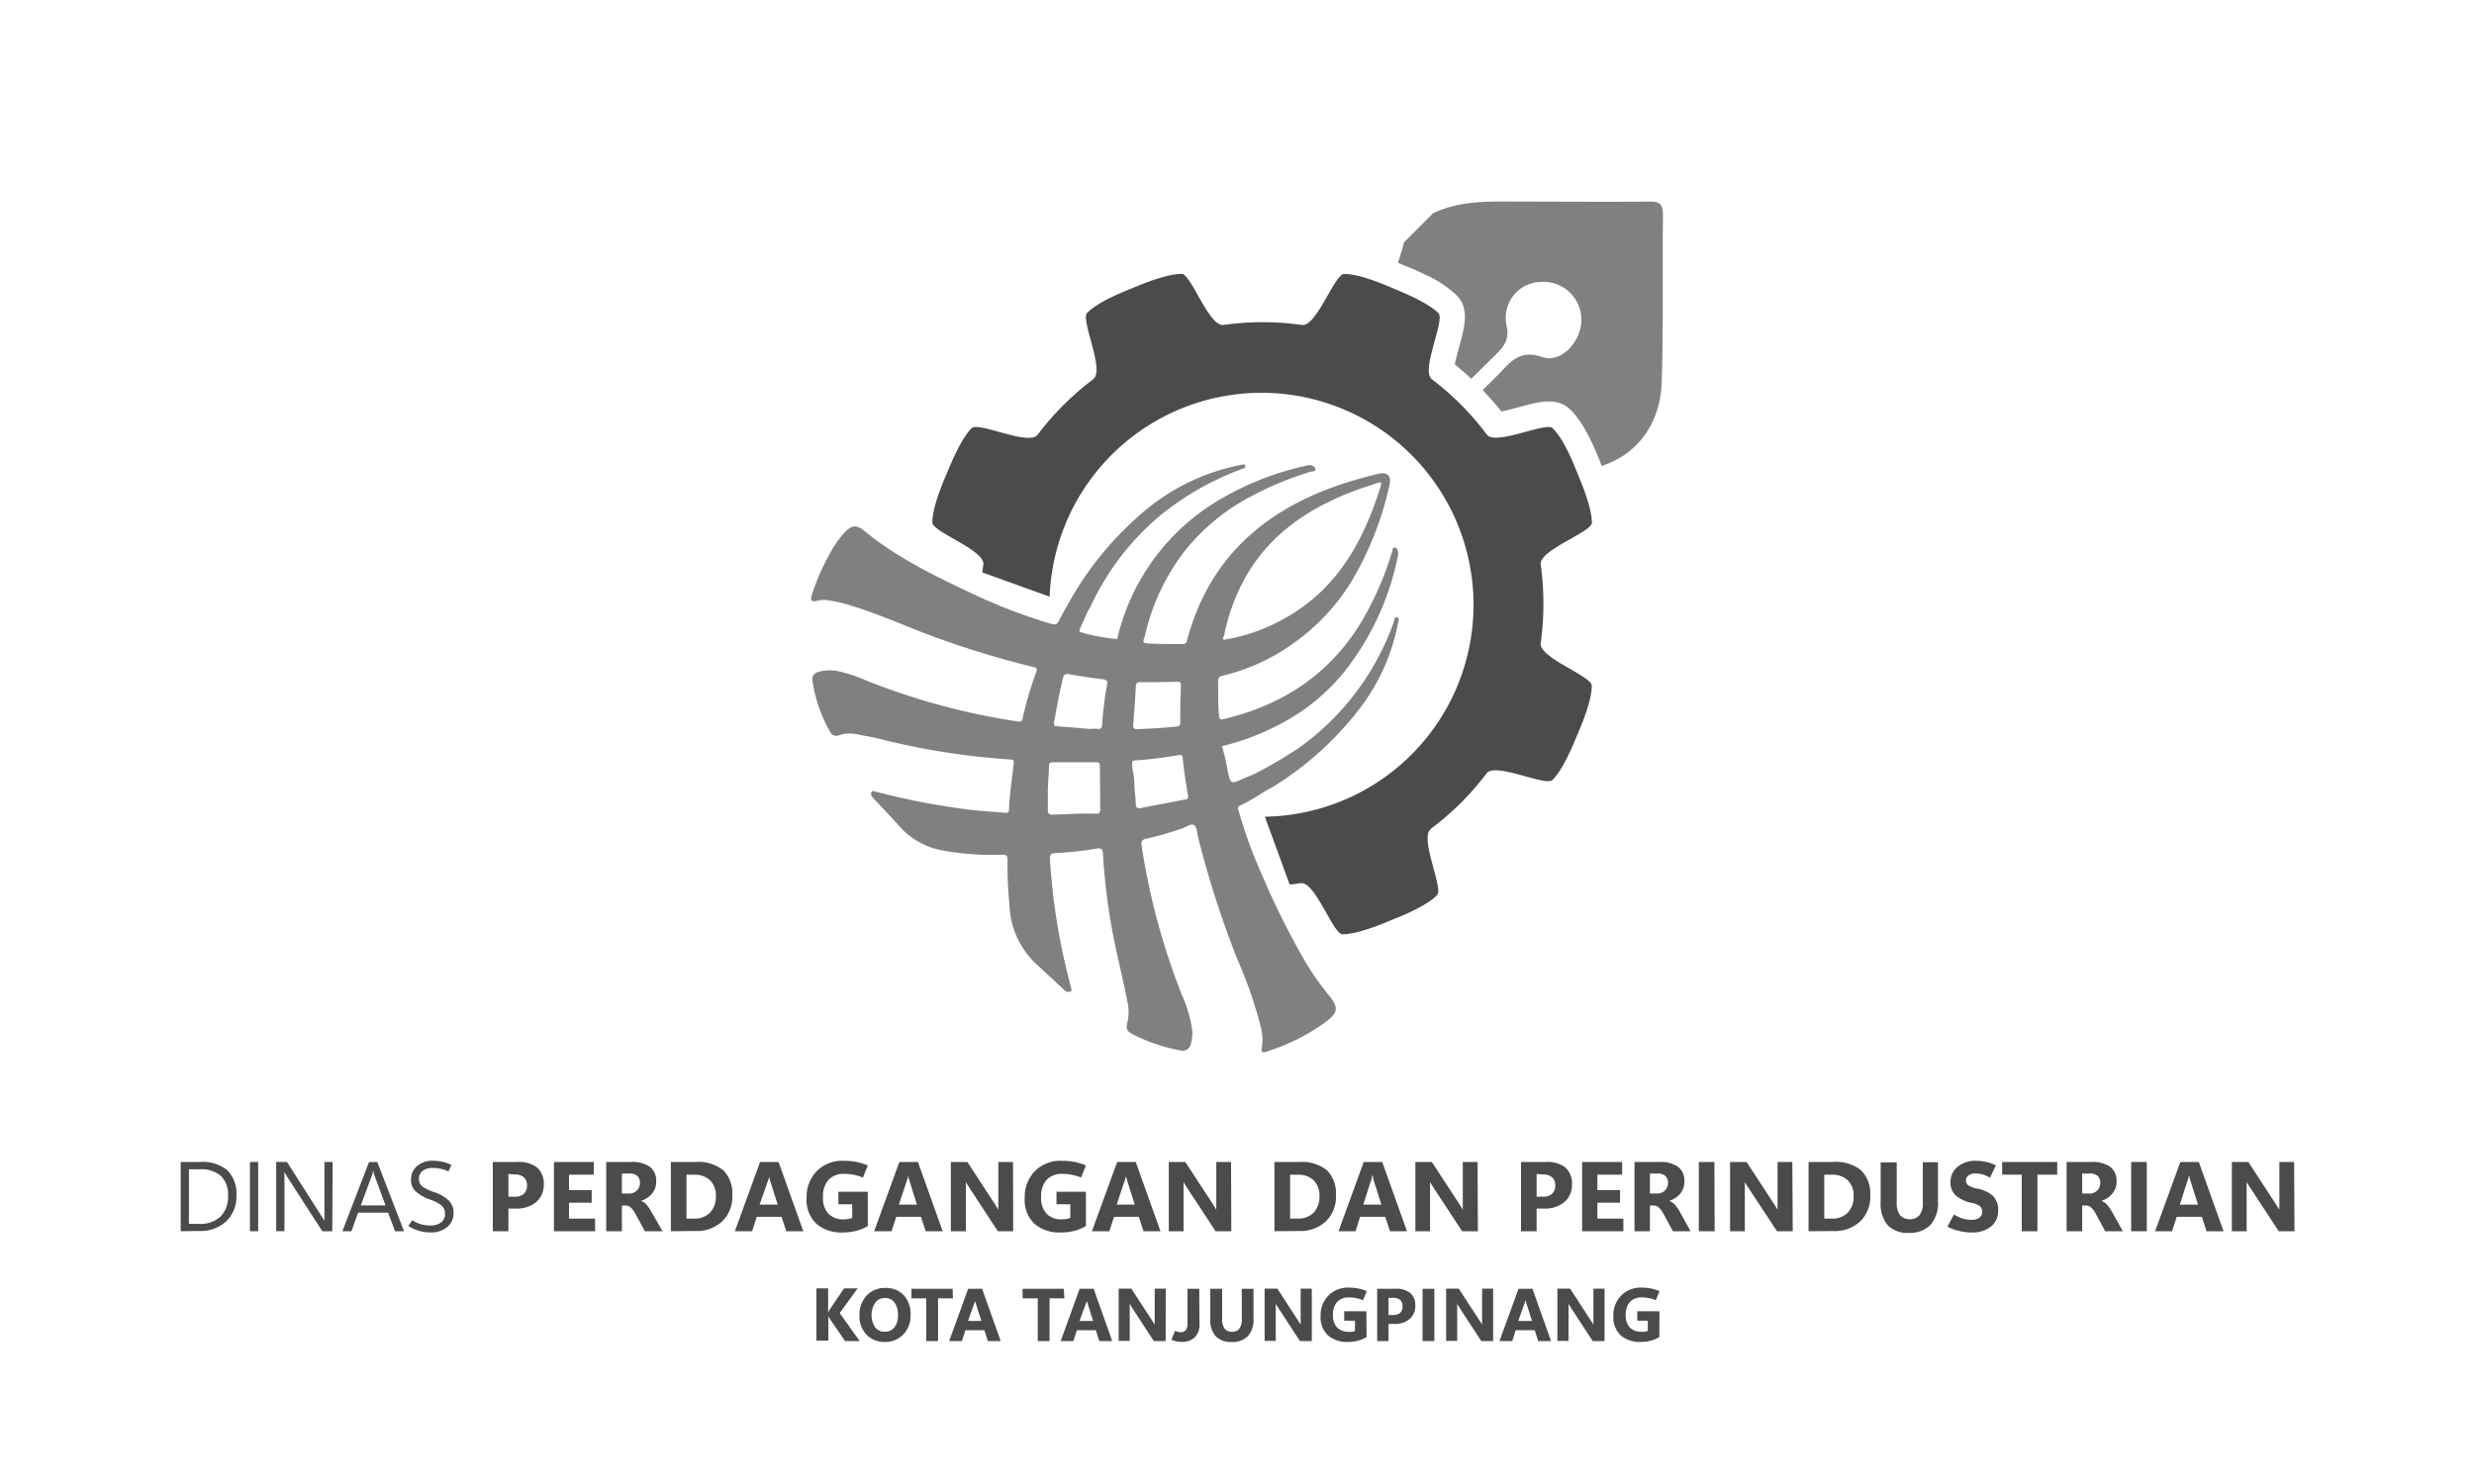 <svg id="Layer_1" data-name="Layer 1" xmlns="http://www.w3.org/2000/svg" viewBox="0 0 300 180"><defs><style>.cls-1{fill:#4b4b4b;}.cls-2{fill:gray;}</style></defs><path class="cls-1" d="M21.91,149.34v-8.4h2.32a4.77,4.77,0,0,1,3.33,1A4,4,0,0,1,28.67,145a4.14,4.14,0,0,1-1.23,3.13,4.55,4.55,0,0,1-3.3,1.18Zm1-7.51v6.62h1.25a3.55,3.55,0,0,0,2.57-.88,3.34,3.34,0,0,0,.92-2.51,3.12,3.12,0,0,0-.86-2.42,3.62,3.62,0,0,0-2.57-.81Z"/><path class="cls-1" d="M31.31,149.34h-1v-8.4h1Z"/><path class="cls-1" d="M40.29,149.34H39.08l-4.32-6.7-.15-.26-.12-.26h0q0,.13,0,.42c0,.19,0,.43,0,.73v6.07h-1v-8.4H34.8l4.2,6.59c.09.14.17.25.22.35a1.28,1.28,0,0,1,.12.21h0a4.16,4.16,0,0,1,0-.49c0-.21,0-.45,0-.74v-5.92h1Z"/><path class="cls-1" d="M41.52,149.34l3.23-8.4h1l3.24,8.4H47.91l-.85-2.25H43.42l-.8,2.25Zm2.23-3.13h3l-1.36-3.69a.9.9,0,0,1-.07-.23q0-.14-.06-.33h0a2.05,2.05,0,0,1-.07.31,1.26,1.26,0,0,1-.07.25Z"/><path class="cls-1" d="M49.51,148.7,50,148a4,4,0,0,0,1,.48,3.92,3.92,0,0,0,1.2.16,2.12,2.12,0,0,0,1.27-.36,1.22,1.22,0,0,0,.49-1.06,1.24,1.24,0,0,0-.42-1,4.38,4.38,0,0,0-1.37-.71,5.17,5.17,0,0,1-1.76-1,1.84,1.84,0,0,1-.57-1.41,2.1,2.1,0,0,1,.74-1.67,2.88,2.88,0,0,1,1.95-.64,5.08,5.08,0,0,1,1.1.12,5.27,5.27,0,0,1,1.11.39l-.36.79a4.18,4.18,0,0,0-.94-.32,4.34,4.34,0,0,0-1-.1,1.92,1.92,0,0,0-1.2.35,1.2,1.2,0,0,0-.44,1,1.08,1.08,0,0,0,.41.88,4.91,4.91,0,0,0,1.35.67,4.68,4.68,0,0,1,1.81,1A2.06,2.06,0,0,1,55,147.1a2.23,2.23,0,0,1-.73,1.7,3,3,0,0,1-2.08.68,4.65,4.65,0,0,1-1.38-.19A4.77,4.77,0,0,1,49.51,148.7Z"/><path class="cls-1" d="M61.65,146.59v2.75H59.76v-8.4h3a3.58,3.58,0,0,1,2.38.68,2.6,2.6,0,0,1,.8,2.07,2.7,2.7,0,0,1-.91,2.1,3.59,3.59,0,0,1-2.44.8Zm0-4.2v2.76h.74a1.59,1.59,0,0,0,1.14-.35,1.35,1.35,0,0,0,.38-1,1.33,1.33,0,0,0-.38-1,1.64,1.64,0,0,0-1.14-.34Z"/><path class="cls-1" d="M72.17,149.34h-5v-8.4H72v1.54H69v1.87h2.75v1.53H69v1.93h3.15Z"/><path class="cls-1" d="M80.34,149.34H78.2l-1.12-2.07a3.11,3.11,0,0,0-.54-.76,1,1,0,0,0-.62-.29h-.51v3.12h-1.9v-8.4h3a3.76,3.76,0,0,1,2.3.59,2.12,2.12,0,0,1,.76,1.79,2.19,2.19,0,0,1-.49,1.44,2.9,2.9,0,0,1-1.35.9v0a1.53,1.53,0,0,1,.7.49A5.1,5.1,0,0,1,79,147Zm-4.93-7v2.43h.82a1.3,1.3,0,0,0,1-.37,1.24,1.24,0,0,0,.37-.92,1.09,1.09,0,0,0-.33-.86,1.48,1.48,0,0,0-1-.28Z"/><path class="cls-1" d="M81.35,149.34v-8.4h3a4.81,4.81,0,0,1,3.35,1A4,4,0,0,1,88.8,145a4.13,4.13,0,0,1-1.22,3.14,4.5,4.5,0,0,1-3.25,1.17Zm1.89-6.86v5.33h.94a2.55,2.55,0,0,0,1.93-.74,2.78,2.78,0,0,0,.7-2,2.55,2.55,0,0,0-.69-1.89,2.67,2.67,0,0,0-2-.69Z"/><path class="cls-1" d="M89.11,149.34l3.06-8.4h2.24l3,8.4H95.34l-.57-1.75h-3l-.57,1.75Zm3-3.23h2.19l-.92-2.92a3,3,0,0,1-.09-.29,2.16,2.16,0,0,1,0-.32h0q0,.18-.06.3a1.9,1.9,0,0,1-.09.29Z"/><path class="cls-1" d="M105.23,148.71a5.18,5.18,0,0,1-1.35.57,6.57,6.57,0,0,1-1.71.21A4.59,4.59,0,0,1,99,148.44a4,4,0,0,1-1.19-3.17,4.47,4.47,0,0,1,1.2-3.19,4.36,4.36,0,0,1,3.34-1.28,7.52,7.52,0,0,1,1.47.13,7.75,7.75,0,0,1,1.41.43l-.59,1.47a5.94,5.94,0,0,0-2.29-.45,2.46,2.46,0,0,0-1.86.71,2.89,2.89,0,0,0-.69,2.1,2.74,2.74,0,0,0,.68,2.05,2.46,2.46,0,0,0,1.78.66,3.67,3.67,0,0,0,.61-.05,1.88,1.88,0,0,0,.47-.13v-1.65h-1.68v-1.52h3.57Z"/><path class="cls-1" d="M106,149.34l3.06-8.4h2.25l3,8.4h-2.06l-.57-1.75h-3l-.57,1.75Zm3-3.23h2.19l-.92-2.92c0-.11-.06-.21-.09-.29a2.16,2.16,0,0,1,0-.32h-.05q0,.18-.06.3a1.9,1.9,0,0,1-.09.29Z"/><path class="cls-1" d="M122.86,149.34H121l-3.46-5.28-.26-.4c-.07-.12-.12-.22-.16-.3h0c0,.15,0,.34,0,.57s0,.49,0,.79v4.62H115.3v-8.4h2l3.34,5.11.22.35.2.34h0a3.76,3.76,0,0,1,0-.44c0-.19,0-.43,0-.71v-4.65h1.78Z"/><path class="cls-1" d="M131.68,148.71a5.18,5.18,0,0,1-1.35.57,6.57,6.57,0,0,1-1.71.21,4.64,4.64,0,0,1-3.18-1.05,4,4,0,0,1-1.18-3.17,4.47,4.47,0,0,1,1.2-3.19,4.34,4.34,0,0,1,3.34-1.28,7.52,7.52,0,0,1,1.47.13,7.75,7.75,0,0,1,1.41.43l-.59,1.47a5.94,5.94,0,0,0-2.29-.45,2.49,2.49,0,0,0-1.87.71,2.93,2.93,0,0,0-.68,2.1,2.74,2.74,0,0,0,.68,2.05,2.46,2.46,0,0,0,1.78.66,3.67,3.67,0,0,0,.61-.05,1.88,1.88,0,0,0,.47-.13v-1.65h-1.68v-1.52h3.57Z"/><path class="cls-1" d="M132.41,149.34l3.06-8.4h2.25l3,8.4h-2.06l-.57-1.75h-3l-.57,1.75Zm3-3.23h2.19l-.92-2.92c0-.11-.06-.21-.09-.29a2.16,2.16,0,0,1-.05-.32h0q0,.18-.06.3a1.9,1.9,0,0,1-.09.29Z"/><path class="cls-1" d="M149.31,149.34H147.4l-3.46-5.28-.26-.4c-.07-.12-.12-.22-.16-.3h0c0,.15,0,.34,0,.57s0,.49,0,.79v4.62h-1.79v-8.4h2l3.34,5.11.22.35.2.34h0a3.76,3.76,0,0,1,0-.44c0-.19,0-.43,0-.71v-4.65h1.79Z"/><path class="cls-1" d="M154.54,149.34v-8.4h3a4.86,4.86,0,0,1,3.36,1A4,4,0,0,1,162,145a4.16,4.16,0,0,1-1.22,3.14,4.52,4.52,0,0,1-3.26,1.17Zm1.9-6.86v5.33h.93a2.57,2.57,0,0,0,1.94-.74,2.82,2.82,0,0,0,.69-2,2.55,2.55,0,0,0-.69-1.89,2.64,2.64,0,0,0-1.95-.69Z"/><path class="cls-1" d="M162.31,149.34l3.06-8.4h2.24l3,8.4h-2.06l-.57-1.75h-3.05l-.56,1.75Zm3-3.23h2.2l-.93-2.92-.08-.29c0-.09,0-.19-.06-.32h-.05a1.13,1.13,0,0,1-.06.3c0,.09,0,.19-.08.29Z"/><path class="cls-1" d="M179.21,149.34H177.3l-3.47-5.28c-.1-.15-.18-.29-.25-.4a2.59,2.59,0,0,1-.17-.3h0q0,.22,0,.57c0,.22,0,.49,0,.79v4.62h-1.78v-8.4h2l3.33,5.11.22.35.2.34h0a3.33,3.33,0,0,1,0-.44c0-.19,0-.43,0-.71v-4.65h1.79Z"/><path class="cls-1" d="M186.33,146.59v2.75h-1.89v-8.4h3a3.62,3.62,0,0,1,2.39.68,2.59,2.59,0,0,1,.79,2.07,2.67,2.67,0,0,1-.91,2.1,3.59,3.59,0,0,1-2.44.8Zm0-4.2v2.76h.75a1.58,1.58,0,0,0,1.13-.35,1.35,1.35,0,0,0,.38-1,1.33,1.33,0,0,0-.38-1,1.62,1.62,0,0,0-1.13-.34Z"/><path class="cls-1" d="M196.85,149.34h-5v-8.4h4.85v1.54h-3v1.87h2.75v1.53H193.7v1.93h3.15Z"/><path class="cls-1" d="M205,149.34h-2.14l-1.12-2.07a2.86,2.86,0,0,0-.54-.76,1,1,0,0,0-.62-.29h-.51v3.12H198.2v-8.4h3a3.73,3.73,0,0,1,2.29.59,2.12,2.12,0,0,1,.76,1.79,2.19,2.19,0,0,1-.49,1.44,2.85,2.85,0,0,1-1.35.9v0a1.6,1.6,0,0,1,.71.49,5,5,0,0,1,.55.78Zm-4.93-7v2.43h.82a1.3,1.3,0,0,0,1-.37,1.24,1.24,0,0,0,.37-.92,1.09,1.09,0,0,0-.33-.86,1.45,1.45,0,0,0-1-.28Z"/><path class="cls-1" d="M207.92,149.34H206v-8.4h1.89Z"/><path class="cls-1" d="M217.39,149.34h-1.91L212,144.06l-.26-.4c-.07-.12-.12-.22-.16-.3h0c0,.15,0,.34,0,.57s0,.49,0,.79v4.62h-1.79v-8.4h2l3.34,5.11.22.35.2.34h0a3.76,3.76,0,0,1,0-.44c0-.19,0-.43,0-.71v-4.65h1.79Z"/><path class="cls-1" d="M219.31,149.34v-8.4h3a4.86,4.86,0,0,1,3.36,1,4,4,0,0,1,1.12,3.07,4.16,4.16,0,0,1-1.22,3.14,4.52,4.52,0,0,1-3.26,1.17Zm1.9-6.86v5.33h.93a2.57,2.57,0,0,0,1.94-.74,2.82,2.82,0,0,0,.69-2,2.55,2.55,0,0,0-.69-1.89,2.64,2.64,0,0,0-2-.69Z"/><path class="cls-1" d="M235,145.7a4,4,0,0,1-.88,2.84,3.46,3.46,0,0,1-2.65,1,3.34,3.34,0,0,1-2.56-.92,4,4,0,0,1-.86-2.8v-4.83H230v4.87a2.43,2.43,0,0,0,.4,1.53,1.65,1.65,0,0,0,2.37,0,2.36,2.36,0,0,0,.39-1.48v-4.94H235Z"/><path class="cls-1" d="M236.15,148.78l.79-1.47a4.92,4.92,0,0,0,1.1.51,3.46,3.46,0,0,0,1,.13,1.53,1.53,0,0,0,1-.26.84.84,0,0,0,.32-.71.8.8,0,0,0-.26-.66,2.14,2.14,0,0,0-.94-.4,4.41,4.41,0,0,1-2-.91,2.11,2.11,0,0,1-.64-1.65,2.34,2.34,0,0,1,.83-1.81,3.31,3.31,0,0,1,2.31-.75,5.29,5.29,0,0,1,2.36.55l-.71,1.49a4.52,4.52,0,0,0-.91-.39,3,3,0,0,0-.8-.12,1.52,1.52,0,0,0-.89.23.71.71,0,0,0-.31.63.66.66,0,0,0,.29.59,3.17,3.17,0,0,0,1,.38,3.89,3.89,0,0,1,2,.92,2.35,2.35,0,0,1,.61,1.74,2.45,2.45,0,0,1-.84,1.93,3.59,3.59,0,0,1-2.44.74,5.92,5.92,0,0,1-1.46-.19A4.81,4.81,0,0,1,236.15,148.78Z"/><path class="cls-1" d="M249.46,142.48h-2.4v6.86h-1.9v-6.86h-2.38v-1.54h6.68Z"/><path class="cls-1" d="M257.42,149.34h-2.14l-1.12-2.07a2.66,2.66,0,0,0-.54-.76,1,1,0,0,0-.62-.29h-.51v3.12H250.6v-8.4h3a3.73,3.73,0,0,1,2.29.59,2.13,2.13,0,0,1,.77,1.79,2.19,2.19,0,0,1-.5,1.44,2.87,2.87,0,0,1-1.34.9v0a1.58,1.58,0,0,1,.7.49,5,5,0,0,1,.55.78Zm-4.93-7v2.43h.82a1.3,1.3,0,0,0,1-.37,1.24,1.24,0,0,0,.37-.92,1.09,1.09,0,0,0-.33-.86,1.45,1.45,0,0,0-1-.28Z"/><path class="cls-1" d="M260.32,149.34h-1.89v-8.4h1.89Z"/><path class="cls-1" d="M261.33,149.34l3.06-8.4h2.24l3,8.4h-2.06l-.57-1.75h-3.05l-.56,1.75Zm3-3.23h2.2l-.92-2.92a3,3,0,0,1-.09-.29,2.16,2.16,0,0,1-.05-.32h-.05q0,.18-.06.3a1.9,1.9,0,0,1-.09.29Z"/><path class="cls-1" d="M278.23,149.34h-1.91l-3.46-5.28c-.11-.15-.19-.29-.26-.4l-.17-.3h0c0,.15,0,.34,0,.57s0,.49,0,.79v4.62h-1.79v-8.4h2l3.33,5.11.22.35c.08.11.14.23.21.34h0a3.33,3.33,0,0,1,0-.44c0-.19,0-.43,0-.71v-4.65h1.79Z"/><path class="cls-1" d="M104.25,162.66h-1.78l-1.85-2.7-.07-.13c0-.06-.06-.13-.1-.22h0v3H99v-6.34h1.42v2.94h0a1.07,1.07,0,0,0,.07-.15l.11-.2,1.75-2.59H104l-2.18,3Z"/><path class="cls-1" d="M107.29,162.77a3,3,0,0,1-2.22-.89,3.18,3.18,0,0,1-.85-2.31,3.41,3.41,0,0,1,.87-2.43,3,3,0,0,1,2.3-.92,2.86,2.86,0,0,1,2.19.88,3.3,3.3,0,0,1,.84,2.35,3.34,3.34,0,0,1-.87,2.4A3,3,0,0,1,107.29,162.77Zm0-1.24a1.42,1.42,0,0,0,1.17-.53,2.27,2.27,0,0,0,.43-1.48,2.48,2.48,0,0,0-.42-1.53,1.38,1.38,0,0,0-1.15-.55,1.42,1.42,0,0,0-1.19.57,2.74,2.74,0,0,0,0,3A1.42,1.42,0,0,0,107.32,161.53Z"/><path class="cls-1" d="M115.55,157.48h-1.8v5.18h-1.43v-5.18h-1.8v-1.16h5Z"/><path class="cls-1" d="M115.1,162.66l2.3-6.34h1.69l2.26,6.34h-1.56l-.43-1.32h-2.29l-.43,1.32Zm2.28-2.44H119l-.7-2.2a2.18,2.18,0,0,0-.06-.22,1.19,1.19,0,0,1,0-.24h0c0,.09,0,.16,0,.23s0,.14-.07.21Z"/><path class="cls-1" d="M129.07,157.48h-1.8v5.18h-1.43v-5.18H124v-1.16h5Z"/><path class="cls-1" d="M128.62,162.66l2.3-6.34h1.7l2.25,6.34h-1.56l-.43-1.32h-2.29l-.43,1.32Zm2.28-2.44h1.65l-.69-2.2-.07-.22c0-.06,0-.14,0-.24h0c0,.09,0,.16,0,.23s0,.14-.07.21Z"/><path class="cls-1" d="M141.35,162.66h-1.44l-2.61-4-.19-.31-.12-.22h0c0,.11,0,.25,0,.43v4.08h-1.34v-6.34h1.53l2.52,3.86.16.26c.06.08.11.17.16.25h0a2.33,2.33,0,0,1,0-.32c0-.15,0-.33,0-.55v-3.5h1.34Z"/><path class="cls-1" d="M145.45,160.58a2.15,2.15,0,0,1-.57,1.63,2.22,2.22,0,0,1-1.61.55,3.05,3.05,0,0,1-.6-.06,3.18,3.18,0,0,1-.62-.2l.44-1.08a1.84,1.84,0,0,0,.32.12,1,1,0,0,0,.32.05.81.81,0,0,0,.65-.24,1.18,1.18,0,0,0,.22-.77l0-4.26h1.42Z"/><path class="cls-1" d="M152,159.91a3,3,0,0,1-.66,2.14,2.6,2.6,0,0,1-2,.72,2.52,2.52,0,0,1-1.93-.7,3,3,0,0,1-.65-2.1v-3.65h1.44V160a1.86,1.86,0,0,0,.3,1.15,1.06,1.06,0,0,0,.9.38,1,1,0,0,0,.88-.37,1.73,1.73,0,0,0,.3-1.11v-3.73H152Z"/><path class="cls-1" d="M159.07,162.66h-1.44l-2.61-4-.2-.31-.12-.22h0c0,.11,0,.25,0,.43s0,.37,0,.6v3.48h-1.35v-6.34h1.54l2.51,3.86.16.26c.06.08.11.17.16.25h0a2.33,2.33,0,0,1,0-.32c0-.15,0-.33,0-.55v-3.5h1.35Z"/><path class="cls-1" d="M165.71,162.18a4,4,0,0,1-1,.43,5.09,5.09,0,0,1-1.28.16,3.5,3.5,0,0,1-2.4-.8,3,3,0,0,1-.89-2.38,3.36,3.36,0,0,1,.91-2.41,3.28,3.28,0,0,1,2.51-1,5.52,5.52,0,0,1,1.11.1,5.28,5.28,0,0,1,1.06.32l-.44,1.11a4.53,4.53,0,0,0-.85-.26,4.79,4.79,0,0,0-.88-.08,1.87,1.87,0,0,0-1.4.53,2.17,2.17,0,0,0-.52,1.58,2.05,2.05,0,0,0,.51,1.55,1.87,1.87,0,0,0,1.34.5,2.13,2.13,0,0,0,.46,0,1.18,1.18,0,0,0,.36-.1v-1.24H163v-1.14h2.69Z"/><path class="cls-1" d="M168.37,160.58v2.08H167v-6.34h2.23a2.67,2.67,0,0,1,1.79.52,1.93,1.93,0,0,1,.6,1.55,2,2,0,0,1-.68,1.59,2.7,2.7,0,0,1-1.84.6Zm0-3.16v2.08h.56a1.26,1.26,0,0,0,.86-.26,1,1,0,0,0,.28-.79,1,1,0,0,0-.28-.78,1.26,1.26,0,0,0-.86-.25Z"/><path class="cls-1" d="M173.93,162.66H172.5v-6.34h1.43Z"/><path class="cls-1" d="M181.06,162.66h-1.44l-2.61-4-.19-.31a1.72,1.72,0,0,1-.12-.22h0c0,.11,0,.25,0,.43s0,.37,0,.6v3.48h-1.34v-6.34h1.53l2.51,3.86a2.33,2.33,0,0,1,.17.26,1.65,1.65,0,0,1,.15.25h0c0-.07,0-.18,0-.32v-4.05h1.34Z"/><path class="cls-1" d="M181.83,162.66l2.31-6.34h1.69l2.25,6.34h-1.55l-.43-1.32h-2.3l-.42,1.32Zm2.28-2.44h1.66l-.7-2.2-.07-.22c0-.06,0-.14,0-.24h0c0,.09,0,.16-.05.23l-.06.21Z"/><path class="cls-1" d="M194.57,162.66h-1.44l-2.61-4-.2-.31-.12-.22h0c0,.11,0,.25,0,.43s0,.37,0,.6v3.48h-1.35v-6.34h1.54l2.51,3.86.16.26c.06.08.11.17.16.25h0a2.33,2.33,0,0,1,0-.32c0-.15,0-.33,0-.55v-3.5h1.35Z"/><path class="cls-1" d="M201.21,162.18a4,4,0,0,1-1,.43,5.09,5.09,0,0,1-1.28.16,3.5,3.5,0,0,1-2.4-.8,3,3,0,0,1-.89-2.38,3.36,3.36,0,0,1,.91-2.41,3.28,3.28,0,0,1,2.51-1,5.52,5.52,0,0,1,1.11.1,5.28,5.28,0,0,1,1.06.32l-.44,1.11a4.53,4.53,0,0,0-.85-.26,4.79,4.79,0,0,0-.88-.08,1.87,1.87,0,0,0-1.4.53,2.17,2.17,0,0,0-.52,1.58,2.05,2.05,0,0,0,.51,1.55,1.87,1.87,0,0,0,1.34.5,2.13,2.13,0,0,0,.46,0,1.18,1.18,0,0,0,.36-.1v-1.24h-1.27v-1.14h2.69Z"/><path class="cls-2" d="M169.42,74.89c-.37-.12-.36.46-.47.73a31.79,31.79,0,0,1-11.51,15.14,58,58,0,0,1-5.33,3.12l-1.38.58c-1.5.67-1.49.67-1.87-.95a18.14,18.14,0,0,0-.7-3,.38.38,0,0,1,0-.1.38.38,0,0,0,0,.1,30.23,30.23,0,0,0,8.25-3.34,24.41,24.41,0,0,0,7.92-7.48,33.11,33.11,0,0,0,5.17-12.19,1.31,1.31,0,0,0,0-.68c-.07-.2-.18-.41-.4-.42s-.22.26-.26.42a38.31,38.31,0,0,1-2.66,6.62c-3.74,7.43-9.77,11.88-17.79,13.78-.44.1-.53,0-.57-.42-.13-1.4-.09-2.79-.11-4.19,0-.45.19-.57.58-.66A24.18,24.18,0,0,0,156.88,78a25.65,25.65,0,0,0,6.85-7.23,38.9,38.9,0,0,0,4.74-11.87c.3-1.2-.2-1.7-1.42-1.41q-2.48.59-4.88,1.41c-9.23,3.22-15.69,9.13-18.24,18.82a.46.46,0,0,1-.52.4c-1.42,0-2.84,0-4.26-.08-.39,0-.6-.12-.43-.58s.23-.84.34-1.26A26.13,26.13,0,0,1,143.53,67a25.16,25.16,0,0,1,8.21-6.81,38.68,38.68,0,0,1,7.29-3c.18,0,.48,0,.48-.27s-.27-.4-.51-.48a1.6,1.6,0,0,0-.75.08,35.45,35.45,0,0,0-9.88,3.81,26.53,26.53,0,0,0-12.9,17.19,23.12,23.12,0,0,1-4.36-.82c-.32-.07-.21-.29-.13-.48.32-.73.63-1.47,1-2.2.11-.2.23-.39.33-.6a32.09,32.09,0,0,1,8.5-11A34.93,34.93,0,0,1,150.29,57l.57-.23c.11,0,.21-.11.16-.25a.24.24,0,0,0-.26-.18,4.3,4.3,0,0,0-.47.09,25.74,25.74,0,0,0-11.66,5.68A39.83,39.83,0,0,0,130,72.42c-.52.93-1.08,1.85-1.56,2.81-.23.47-.43.6-1,.43A65.81,65.81,0,0,1,118,72.05c-4.6-2.17-9.19-4.37-13.16-7.63-1-.83-1.6-.73-2.49.24a12.82,12.82,0,0,0-1.84,2.71,25.32,25.32,0,0,0-2.08,4.85c-.19.65,0,.81.62.65a3.5,3.5,0,0,1,1.29-.07,16.7,16.7,0,0,1,2.88.66c2.8.85,5.48,2,8.22,3.09a111.1,111.1,0,0,0,13.81,4.34c.34.08.59.12.41.61A44.31,44.31,0,0,0,124,87.15c-.08.37-.23.41-.57.36a82.08,82.08,0,0,1-18.46-5,17.65,17.65,0,0,0-2.93-1,5,5,0,0,0-2.84,0,.89.89,0,0,0-.69,1,17.65,17.65,0,0,0,2.15,6.26.84.84,0,0,0,1.12.4,4,4,0,0,1,2.16-.1c.86.18,1.72.3,2.56.51a88,88,0,0,0,16,2.54c.35,0,.47.11.43.49-.22,1.86-.5,3.72-.58,5.6,0,.43-.28.39-.56.37-1.35-.11-2.69-.2-4-.34a86.83,86.83,0,0,1-11.53-2.2c-.19,0-.43-.19-.57,0a.57.57,0,0,0,.1.64c.12.14.24.28.37.41,1,1.06,2,2.1,2.94,3.18a9.22,9.22,0,0,0,4.86,2.82,33.25,33.25,0,0,0,7.59.58c.47,0,.62.11.62.6a50.31,50.31,0,0,0,.24,5.49,10.29,10.29,0,0,0,2.88,6.81c1.18,1.12,2.38,2.22,3.57,3.33.17.15.32.35.56.39s.63.07.47-.44c-.11-.35-.18-.71-.27-1.06a77.29,77.29,0,0,1-2.3-14.57c0-.52.07-.72.64-.75a40.8,40.8,0,0,0,5-.54c.64-.11.76.11.79.67a76.12,76.12,0,0,0,.92,8.12c.54,3.35,1.45,6.61,2.07,9.94a5.17,5.17,0,0,1,0,2.18c-.23,1-.17,1.19.7,1.65a20.9,20.9,0,0,0,5.71,1.92,1,1,0,0,0,1.23-.72,4.34,4.34,0,0,0,.15-2,16.1,16.1,0,0,0-1.24-4.07,83.71,83.71,0,0,1-4.86-18.06c-.08-.52.06-.72.58-.83a43.57,43.57,0,0,0,4.29-1.23c.51-.16,1.13-.67,1.5-.41s.36,1,.5,1.52A118.7,118.7,0,0,0,150,116.25a52.92,52.92,0,0,1,2.88,8.3,5.86,5.86,0,0,1,.19,2c-.16,1.25-.16,1.26,1,.84a24.43,24.43,0,0,0,6.75-3.48c1.44-1.11,1.51-1.74.36-3.13a33.48,33.48,0,0,1-3.19-4.64A94.78,94.78,0,0,1,153,106.05a56.08,56.08,0,0,1-2.79-7.66c-.08-.27-.22-.51.16-.68,1.22-.55,2.32-1.31,3.48-2a1.92,1.92,0,0,0,.25-.12,39,39,0,0,0,10.61-9.43,24.62,24.62,0,0,0,4.78-10.4C169.51,75.5,169.82,75,169.42,74.89Zm-21,2.29a23.94,23.94,0,0,1,2.36-6.71c2.69-5.06,7-8.24,12.14-10.42,1.33-.56,2.7-1,4.07-1.46.37-.11.6-.15.44.36-1.48,4.76-3.54,9.19-7.16,12.74a22.45,22.45,0,0,1-11.46,5.84l-.28.06C148.17,77.6,148.33,77.36,148.37,77.18Zm-15,20.95c0,.39-.11.6-.55.57-1.74-.08-3.48.08-5.21.11-.52,0-.61-.18-.6-.63,0-.85,0-1.7,0-2.54h0c.05-.92.12-1.83.15-2.75,0-.33.13-.43.45-.43,1.76,0,3.53,0,5.29,0,.34,0,.42.13.42.44C133.4,94.65,133.4,96.39,133.41,98.13ZM134.25,83a44.79,44.79,0,0,0-.61,4.91c0,.42-.2.55-.6.5s-.64,0-.94,0c-1.31-.11-2.58-.22-3.86-.31-.34,0-.49-.1-.42-.49.32-1.8.64-3.61,1.08-5.38.1-.37.23-.53.66-.46,1.4.24,2.8.45,4.21.63C134.17,82.46,134.33,82.57,134.25,83Zm8.52-.31c.35,0,.43.08.42.41,0,.84-.05,1.69-.07,2.53h0c0,.67,0,1.33,0,2,0,.35-.09.46-.45.5-1.57.15-3.14.25-4.72.31-.41,0-.57-.08-.54-.52.13-1.55.24-3.1.32-4.64,0-.47.22-.56.63-.54.64,0,1.28,0,1.92,0C141.12,82.72,142,82.73,142.77,82.69ZM143.58,97c-1.73.35-3.46.65-5.18,1-.47.09-.66,0-.68-.51,0-.84-.18-1.69-.17-2.53s-.26-1.47-.26-2.23c0-.28,0-.48.37-.5,1.8-.1,3.59-.37,5.28-.63.39-.1.45.09.47.31.16,1.55.39,3.08.66,4.6C144.15,96.94,143.79,97,143.58,97ZM148,90.17a.39.39,0,0,1,.08.14A.39.39,0,0,0,148,90.17Z"/><path class="cls-1" d="M186.83,78h0a34.89,34.89,0,0,0,0-9.52c-.25-1.75,6.19-3.93,6.2-5.07,0-1.75-1.12-4.52-1.75-6h0c-.57-1.47-1.73-4.23-3-5.47-.81-.81-7,2.19-8,.75l0,0A34.23,34.23,0,0,0,173.63,46c-1.38-1.07,1.61-7.15.81-8-1.23-1.24-4-2.4-5.45-3h0c-1.44-.63-4.21-1.77-6-1.77-1.15,0-3.37,6.46-5.11,6.18a34.42,34.42,0,0,0-9.51,0c-1.75.28-3.94-6.19-5.08-6.19-1.75,0-4.52,1.11-6,1.74h0c-1.47.58-4.23,1.73-5.47,3-.81.81,2.19,7,.75,8l.05,0a34.34,34.34,0,0,0-6.79,6.76v0c-1,1.43-7.16-1.6-8-.79-1.24,1.23-2.4,4-3,5.45h0c-.63,1.44-1.77,4.21-1.77,6,0,1.15,6.47,3.37,6.18,5.12v0q-.08.47-.12.93l8.16,2.94a25.71,25.71,0,1,1,26.1,26.69l3,8.21c.44,0,.89-.09,1.33-.15h0c1.74-.29,3.94,6.19,5.08,6.2,1.75,0,4.52-1.12,6-1.75h0c1.47-.58,4.24-1.73,5.47-3,.81-.81-2.19-7-.75-8l-.06,0a33.64,33.64,0,0,0,6.8-6.75h0c1-1.43,7.16,1.6,8,.79,1.24-1.23,2.41-4,3-5.45h0c.63-1.44,1.77-4.21,1.77-6C193,82,186.53,79.74,186.83,78Z"/><path class="cls-2" d="M201.65,26.05c0-1.32-.44-1.62-1.67-1.6-5.17.05-10.34,0-15.51,0-3.64,0-7.29-.21-10.7,1.42l-3.51,3.51c-.2.84-.48,1.66-.74,2.49l.72.31,0,0c1,.39,1.84.77,2.62,1.15l.19.08h0a13.64,13.64,0,0,1,3.56,2.39c1.62,1.63,1,3.77.34,6.25-.16.57-.41,1.49-.54,2.15.69.56,1.36,1.14,2,1.74l2.93-2.89c1.09-1.06,1.74-1.94,1.32-3.7a4.35,4.35,0,0,1,4.1-5.15,4.6,4.6,0,0,1,5,4.59c0,2.59-2.39,5.3-4.74,4.52-2.87-1-4,.77-5.46,2.25l-1.77,1.76c.79.82,1.55,1.68,2.28,2.59.66-.13,1.58-.38,2.16-.54,2.48-.67,4.62-1.25,6.25.37,1.23,1.23,2.43,3.37,3.66,6.54l0,.06.08.17c4.4-1.41,7.2-5.22,7.29-10.43C201.71,39.42,201.58,32.73,201.65,26.05Z"/></svg>